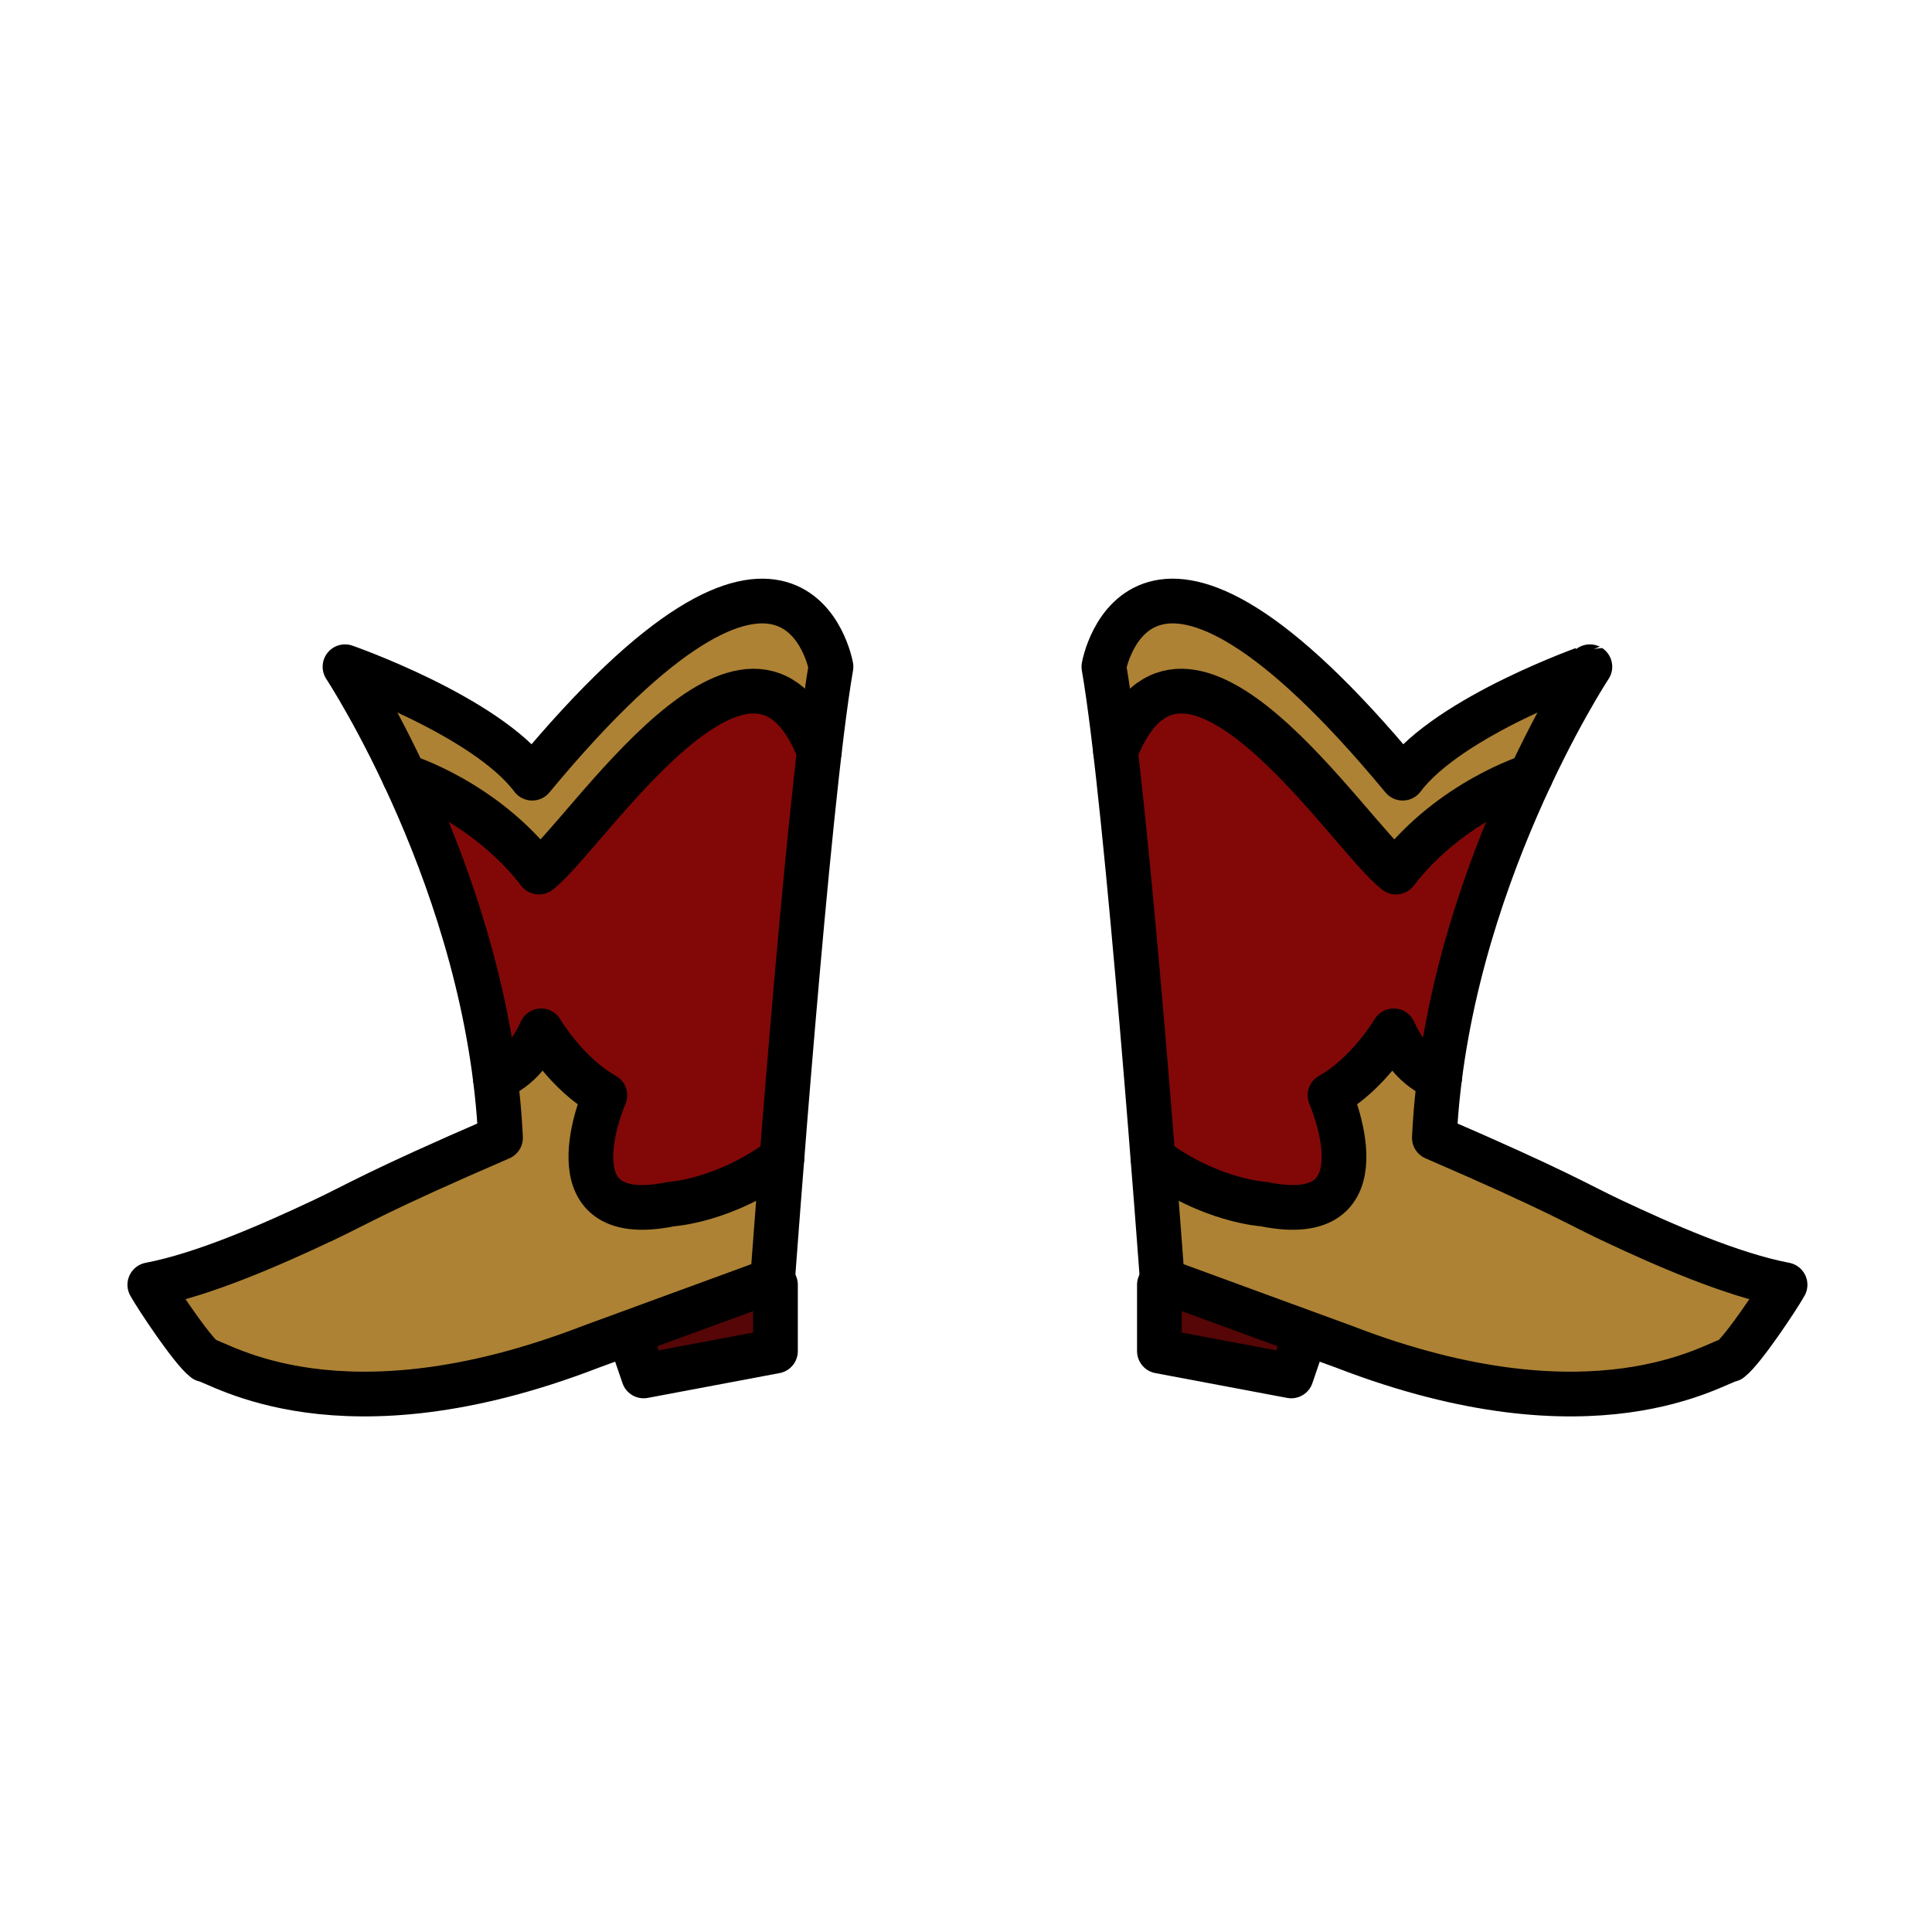 <?xml version="1.0" encoding="utf-8"?>
<!-- Generator: Adobe Illustrator 15.1.0, SVG Export Plug-In . SVG Version: 6.00 Build 0)  -->
<!DOCTYPE svg PUBLIC "-//W3C//DTD SVG 1.1//EN" "http://www.w3.org/Graphics/SVG/1.1/DTD/svg11.dtd">
<svg version="1.1" id="Layer_1" xmlns="http://www.w3.org/2000/svg" xmlns:xlink="http://www.w3.org/1999/xlink" x="0px" y="0px"
	 width="432px" height="432px" viewBox="324 947.5 432 432" enable-background="new 324 947.5 432 432" xml:space="preserve">
<g>
	
		<polyline fill="#560606" stroke="#000000" stroke-width="10" stroke-linecap="round" stroke-linejoin="round" stroke-miterlimit="10" points="
		497.396,1234.778 497.396,1249.611 467.923,1255.161 465.053,1246.778 	"/>
	<path fill="#820808" d="M401.143,1096.583c0,0,32.106,48.665,34.772,105.331c-27.94,12.086-31.918,14.798-39.415,18.336
		c-11.833,5.584-27,12.25-39,14.528c1.666,2.981,9.403,14.586,12.236,16.75c3.258,0.507,30.237,18.771,86.31-2.863l40.704-14.915
		c0,0,7.726-106.501,13.06-137.167c0,0-8.025-46.055-66.81,24.917C432.5,1107.5,401.143,1096.583,401.143,1096.583z"/>
	<path fill="#AD8234" d="M400.167,1099.167l12.333,22.695c0,0,21.336,7.979,30.335,18.142c0,0,43.951-57.17,66.975-27.837v-21
		c0,0-13.977-32.334-66.81,30.333C443,1121.5,408.167,1096.834,400.167,1099.167z"/>
	<path fill="#AD8234" d="M355.833,1234.778c0,0,35.667-10.65,41-17.298c0,0,31.83-15.485,39.082-15.566l-2.26-12.747
		c0,0,7.512-2.667,8.845-11.167l18.296,17.833c0,0-19.63,35,35.704,16l-2.556,22.945
		C493.944,1234.778,369.833,1287.39,355.833,1234.778z"/>
	<path fill="none" stroke="#000000" stroke-width="10" stroke-linecap="round" stroke-linejoin="round" stroke-miterlimit="10" d="
		M401.143,1096.583c0,0,32.106,48.665,34.772,105.331c-27.94,12.086-31.918,14.798-39.415,18.336c-11.833,5.584-27,12.25-39,14.528
		c1.666,2.981,9.403,14.586,12.236,16.75c3.258,0.507,30.237,18.771,86.31-2.863l40.704-14.915c0,0,7.726-106.501,13.06-137.167
		c0,0-8.025-46.055-66.81,24.917C432.5,1107.5,401.143,1096.583,401.143,1096.583z"/>
	<path fill="none" stroke="#000000" stroke-width="10" stroke-linecap="round" stroke-linejoin="round" stroke-miterlimit="10" d="
		M414.391,1121.052c0,0,17.776,5.448,30.109,21.448c10.488-8,47.333-66.333,62.7-26.917"/>
	<path fill="none" stroke="#000000" stroke-width="10" stroke-linecap="round" stroke-linejoin="round" stroke-miterlimit="10" d="
		M434.742,1188.501c0,0,6.258-1.501,10.258-10.501c0,0,5.75,9.693,14.25,14.411c0,0-13.25,30.089,14.75,24.339
		c0,0,12.16-0.697,24.83-10.224"/>
</g>
<g>
	
		<polyline fill="#560606" stroke="#000000" stroke-width="10" stroke-linecap="round" stroke-linejoin="round" stroke-miterlimit="10" points="
		615.59,1246.778 612.72,1255.161 583.247,1249.611 583.247,1234.778 	"/>
	<path fill="#820808" d="M637.643,1121.5c-58.784-70.972-66.81-24.917-66.81-24.917c5.334,30.666,13.06,137.167,13.06,137.167
		l40.704,14.915c56.073,21.634,83.052,3.37,86.31,2.863c2.834-2.164,10.57-13.769,12.236-16.75c-12-2.278-27.167-8.944-39-14.528
		c-7.497-3.538-11.475-6.25-39.415-18.336c2.666-56.666,34.772-105.331,34.772-105.331S648.143,1107.5,637.643,1121.5z"/>
	<path fill="#AD8234" d="M637.643,1121.5c-52.833-62.667-66.81-30.333-66.81-30.333v21c23.023-29.333,66.975,27.837,66.975,27.837
		c8.999-10.163,30.335-18.142,30.335-18.142l12.333-22.695C672.476,1096.834,637.643,1121.5,637.643,1121.5z"/>
	<path fill="#AD8234" d="M586.698,1234.778l-2.556-22.945c55.334,19,35.704-16,35.704-16L638.143,1178
		c1.333,8.5,8.845,11.167,8.845,11.167l-2.26,12.747c7.252,0.081,39.082,15.566,39.082,15.566c5.333,6.647,41,17.298,41,17.298
		C710.81,1287.39,586.698,1234.778,586.698,1234.778z"/>
	<path fill="none" stroke="#000000" stroke-width="10" stroke-linecap="round" stroke-linejoin="round" stroke-miterlimit="10" d="
		M637.643,1121.5c-58.784-70.972-66.81-24.917-66.81-24.917c5.334,30.666,13.06,137.167,13.06,137.167l40.704,14.915
		c56.073,21.634,83.052,3.37,86.31,2.863c2.834-2.164,10.57-13.769,12.236-16.75c-12-2.278-27.167-8.944-39-14.528
		c-7.497-3.538-11.475-6.25-39.415-18.336c2.666-56.666,34.772-105.331,34.772-105.331S648.143,1107.5,637.643,1121.5z"/>
	<path fill="none" stroke="#000000" stroke-width="10" stroke-linecap="round" stroke-linejoin="round" stroke-miterlimit="10" d="
		M573.442,1115.583c15.367-39.416,52.212,18.917,62.7,26.917c12.333-16,30.109-21.448,30.109-21.448"/>
	<path fill="none" stroke="#000000" stroke-width="10" stroke-linecap="round" stroke-linejoin="round" stroke-miterlimit="10" d="
		M581.813,1206.526c12.67,9.526,24.83,10.224,24.83,10.224c28,5.75,14.75-24.339,14.75-24.339c8.5-4.718,14.25-14.411,14.25-14.411
		c4,9,10.258,10.501,10.258,10.501"/>
</g>
</svg>
